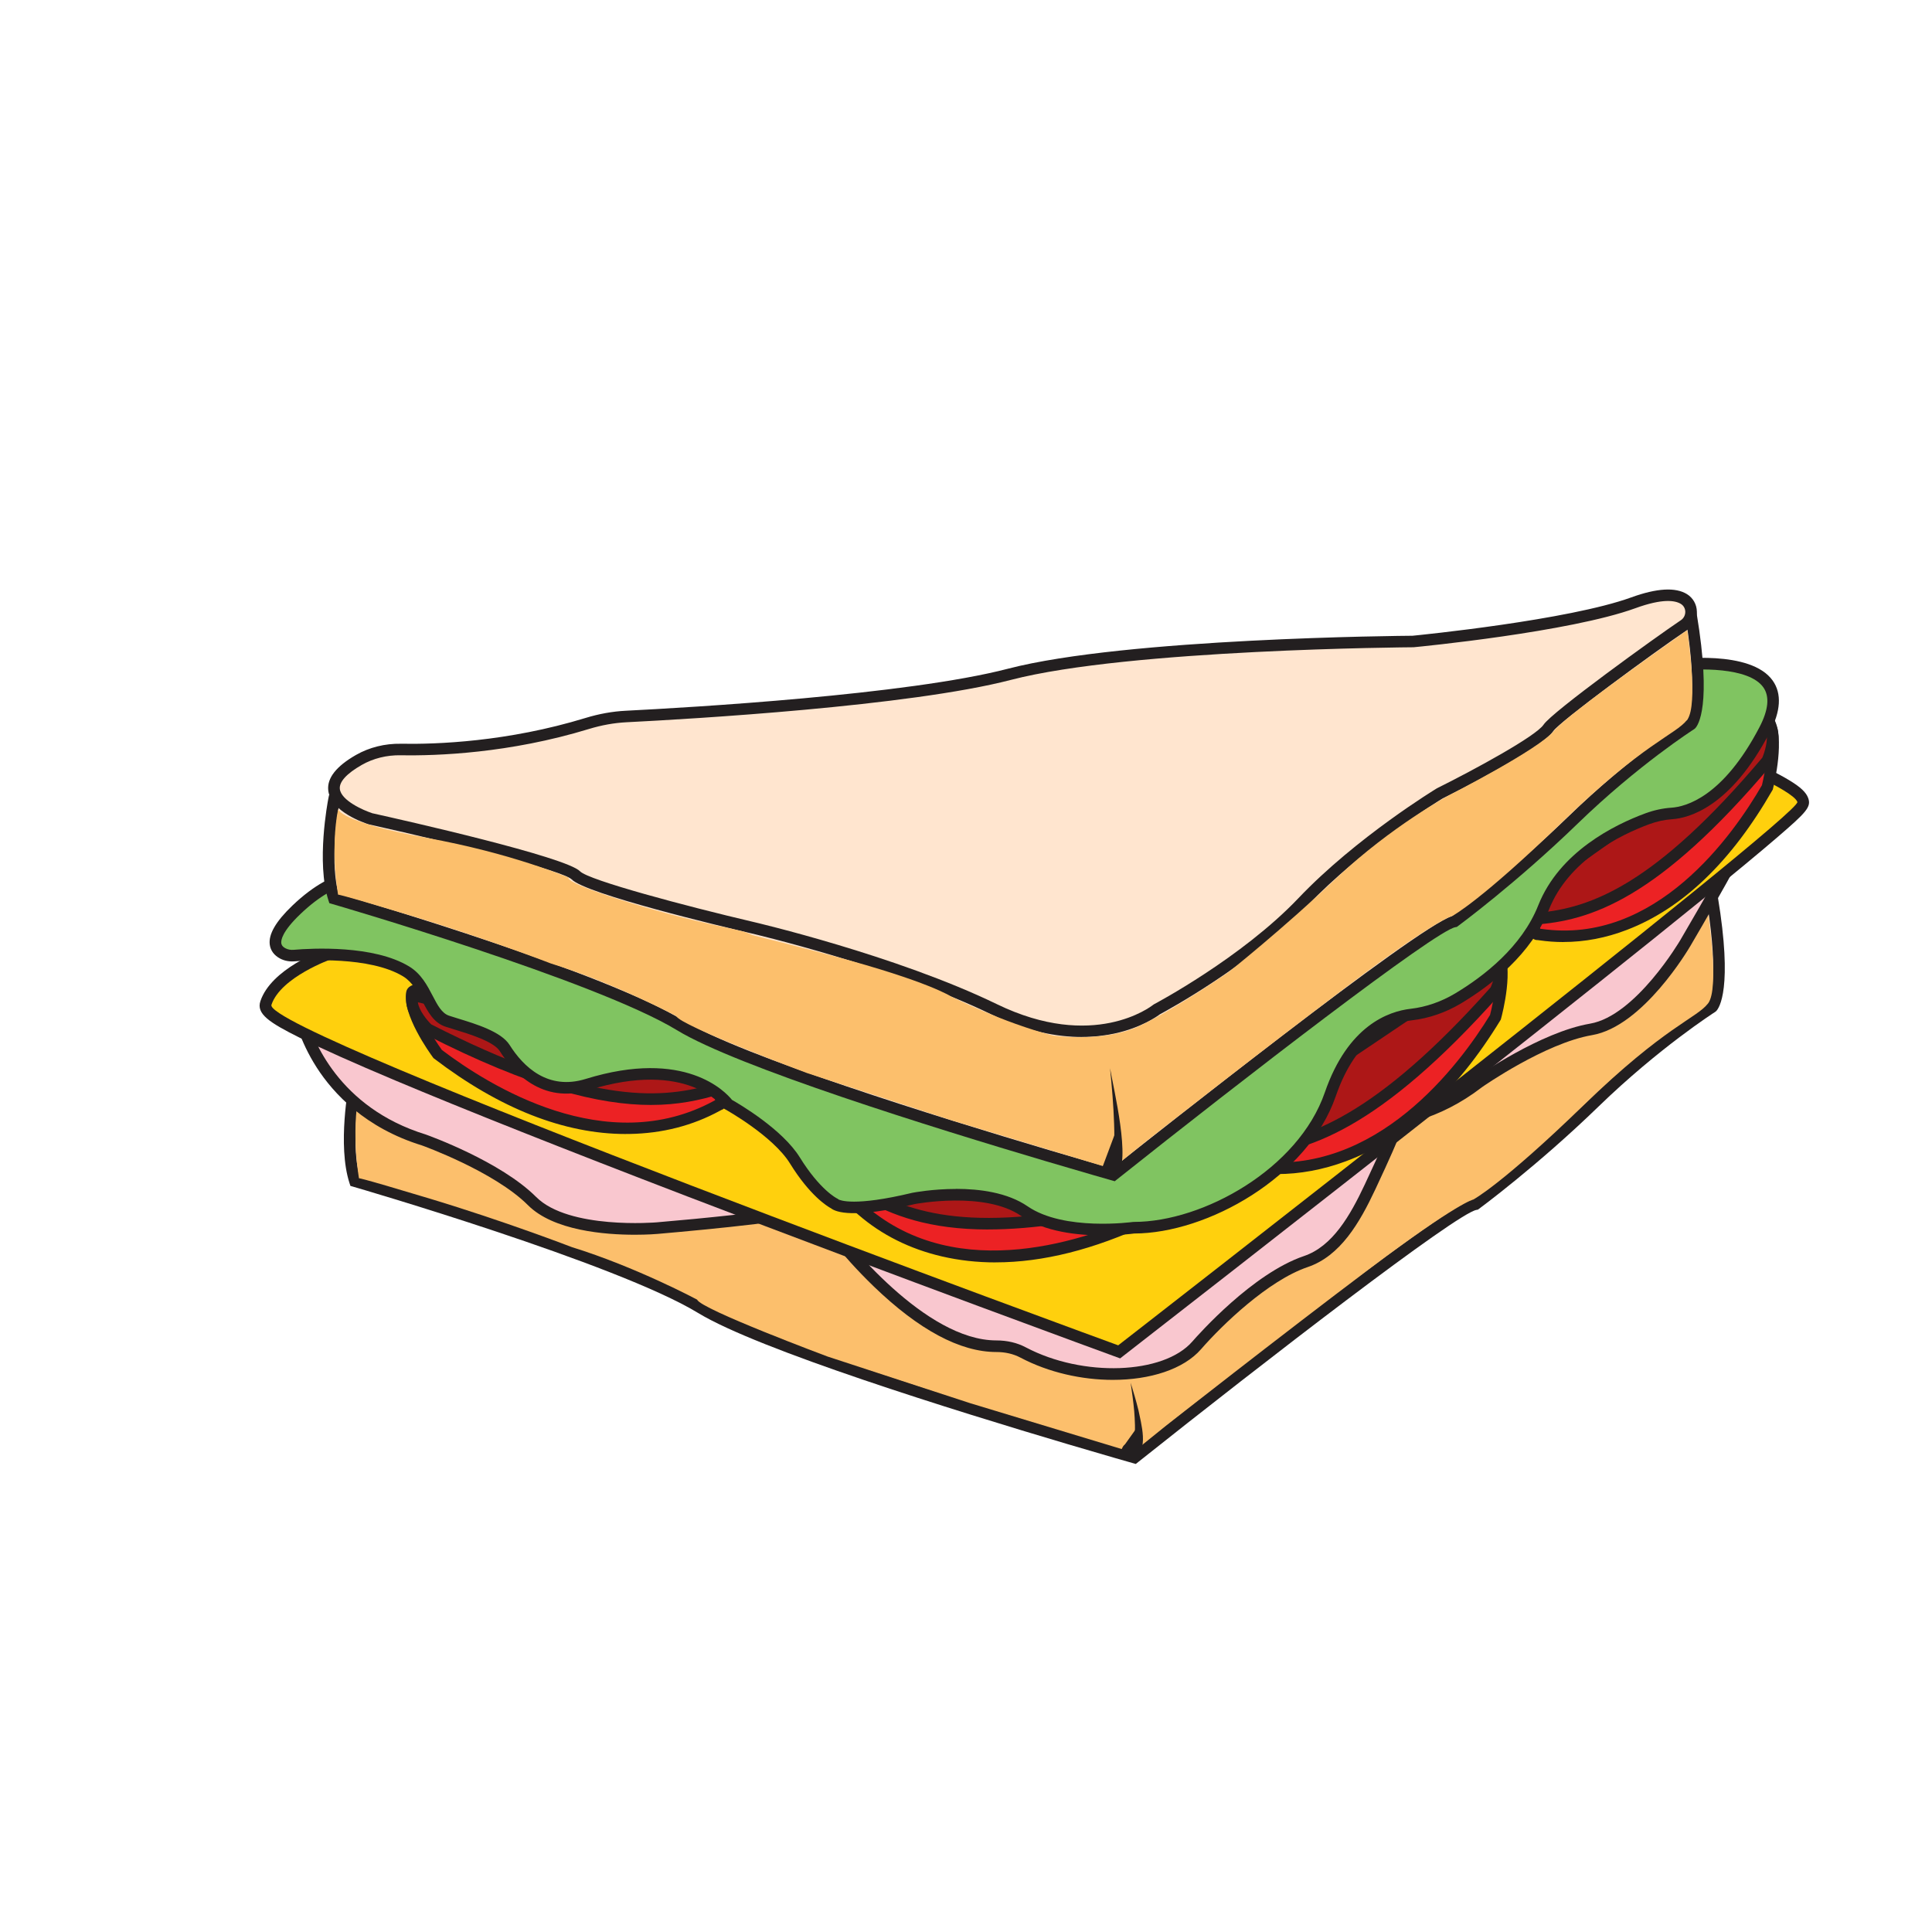 <?xml version="1.0" encoding="UTF-8"?><svg id="Layer_1" xmlns="http://www.w3.org/2000/svg" width="500" height="500" viewBox="0 0 500 500"><defs><style>.cls-1{fill:#ffd00d;}.cls-2{fill:#ec2224;}.cls-3{fill:#231f20;}.cls-4{fill:#f9c7cf;}.cls-5{fill:#ad1717;}.cls-6{fill:#80c461;}.cls-7{fill:#fcbf6c;}.cls-8{fill:#ffe5cf;}.cls-9{fill:#fde5d0;}</style></defs><g id="sandwich"><path class="cls-9" d="M91.87,280.3s-3.09,15.84,0,25.39c0,0,68.12,19.76,89.57,32.82,15.59,9.5,67.77,25.63,95.12,33.74,10.28,3.05,17.05,4.96,17.05,4.96,0,0,80.86-64.34,88.26-65.58,0,0,14.79-10.85,30.82-26.38,16.02-15.53,30.4-24.65,30.4-24.65,0,0,4.02-4.07,0-28.35l-351.22,48.05Z"/><path class="cls-3" d="M293.94,378.87l-.74-.21c-.07-.02-6.9-1.95-17.07-4.97-28.98-8.59-79.92-24.42-95.47-33.9-21.03-12.81-88.53-32.47-89.21-32.66l-.76-.22-.25-.76c-3.17-9.8-.17-25.47-.05-26.13l.21-1.05,353.72-48.39.24,1.44c3.95,23.83.35,28.88-.41,29.65l-.26.21c-.14.09-14.45,9.23-30.16,24.46-15.91,15.43-30.82,26.4-30.97,26.51l-.29.21-.35.06c-5.14.86-55.19,39.5-87.57,65.27l-.6.48ZM93.07,304.47c8.01,2.34,68.76,20.34,89.15,32.75,15.27,9.3,65.93,25.04,94.77,33.59,8.23,2.44,14.27,4.17,16.29,4.75,10.55-8.39,78.64-62.34,87.92-65.3,1.91-1.42,15.73-11.83,30.44-26.08,14.87-14.41,28.52-23.47,30.42-24.7.36-.63,2.88-5.85-.22-25.54l-348.68,47.7c-.59,3.52-2.24,15.13-.09,22.84Z"/><path class="cls-7" d="M92.91,304.97s-2.08-11.58,0-22.14c0,0,.44,3.34,22.89,7.4s36.8,10.32,36.8,10.32c0,0-2.02,1.01,15.93,6.51,17.95,5.5,27.93,6.73,30.51,7.85s-2.29-.58,22.21,5.95,30.29,10.43,30.29,10.43c0,0,13.35,6.73,26.36,10.1,0,0,13.13,2.02,22.66-2.58,9.54-4.6,22.77-13.8,22.77-13.8,0,0,13.91-11.05,28.1-24.49,14.19-13.44,29.11-21.36,29.11-21.36,0,0,23.17-11.89,26.96-16.54s34.54-26.1,34.54-26.1c0,0,3.03,19.3,0,23.17-3.03,3.88-11.08,5.86-32.22,26.36-21.14,20.5-28.51,24.38-28.51,24.38,0,0-3.96.69-26.96,18-23,17.31-52.63,40.57-52.63,40.57l-8.53,6.89-42.12-12.75-36.87-12.06s-32.99-12.32-33.77-14.73c0,0-15.76-8.44-32.47-13.61,0,0-17.11-6.62-36.87-12.58s-18.2-5.2-18.2-5.2Z"/><path class="cls-4" d="M77.59,262.39s4.41,24.1,32.13,32.65c0,0,18.92,6.74,27.99,15.81s32.39,7,32.39,7c0,0,37.06-3.11,37.57-4.92s-98.21-58.05-130.08-50.53Z"/><path class="cls-3" d="M164.28,319.55c-7.74,0-21.03-1.04-27.64-7.65-8.73-8.73-27.24-15.39-27.43-15.46-14.69-4.53-22.92-13.45-27.22-20.13-4.67-7.26-5.84-13.4-5.88-13.66l-.26-1.4,1.39-.33c16.83-3.97,50.67,9.18,76.09,20.9,27.21,12.55,52.84,27.25,55.29,29.83.62.64.61,1.26.49,1.67-.35,1.22-.6,2.11-20.26,4.22-9.24.99-18.54,1.78-18.63,1.79-.29.03-2.6.22-5.94.22ZM79.42,263.55c1.48,5.2,8.11,23.08,30.74,30.05.85.3,19.4,6.98,28.6,16.18,8.47,8.46,30.97,6.58,31.2,6.56,11.94-1,28.71-2.73,34.68-3.93-13.45-8.8-94.99-53.85-125.22-48.86Z"/><path class="cls-4" d="M337.48,287.47s22.21,10.33,45.22-7.36c0,0,16.43-11.55,29.07-13.71s24.43-22.39,24.43-22.39c0,0,18.88-32.04,17.69-33.51s-104.12,46.61-116.41,76.97Z"/><path class="cls-3" d="M353.41,291.96c-.7,0-1.37-.02-2.02-.04-8.63-.38-14.31-2.98-14.55-3.09l-1.29-.6.54-1.32c6.49-16.04,36.77-36.05,61.03-50.02,25.97-14.95,52.78-27.37,56.29-27.89.89-.13,1.38.24,1.65.57.8.99,1.37,1.71-8.26,18.98-4.53,8.12-9.26,16.15-9.31,16.23-.49.84-12.28,20.86-25.47,23.11-12.16,2.08-28.3,13.34-28.46,13.46-11.19,8.61-22.26,10.63-30.14,10.63ZM339.49,286.64c5.1,1.8,23.52,6.71,42.29-7.72.73-.52,16.91-11.8,29.73-14,11.82-2.02,23.27-21.47,23.38-21.67,6.08-10.32,14.36-25,16.83-30.57-14.96,5.89-98.84,46.4-112.24,73.96Z"/><path class="cls-3" d="M292.81,373.96s.13.09.14.13c0,0-.02,0-.02.02-.04-.02-.08.08-.08.06.33-.17.56-1.03.68-1.8.36-2.17.17-4.92,0-7.19-.22-2.46-.57-4.9-.92-7.35.72,2.37,1.44,4.76,2.03,7.17.55,2.9,2.97,11-1.44,11.91-1.48.22-3.62-.98-2.49-2.66.5-.66,1.44-.79,2.1-.29h0Z"/><path class="cls-3" d="M290.42,377.52c-.2,0-.4-.06-.58-.19-.45-.32-.55-.95-.23-1.39l4.36-6.1.35,6.63c.03.55-.4,1.02-.95,1.05-.57.03-1.02-.4-1.05-.95l-.05-.92-1.03,1.45c-.2.27-.5.42-.81.42Z"/><path class="cls-4" d="M212.64,315.21s23.57,33.18,45.22,33.19c2.42,0,4.82.5,6.96,1.63,15.09,7.97,36.87,7.36,44.9-1.87,4.94-5.68,17.2-17.93,28.22-21.67,8.21-2.78,12.96-11.5,16.65-19.35,3.61-7.68,7.49-16.28,7.29-17.28-.37-1.85-124.3,4.11-149.23,25.34Z"/><path class="cls-3" d="M288.01,357.11c-7.99,0-16.59-1.89-23.9-5.75-1.83-.97-3.93-1.46-6.26-1.46-9.38,0-20.07-5.73-31.77-17.02-8.6-8.3-14.43-16.46-14.67-16.8l-.8-1.12,1.05-.89c24.62-20.97,145.43-27.49,150.57-25.7.84.29,1.05.95,1.11,1.21.14.72.34,1.71-7.4,18.21-4.11,8.76-9.08,17.27-17.52,20.13-10.18,3.45-22.12,14.97-27.57,21.23-4.57,5.26-13.27,7.96-22.83,7.96ZM214.7,315.48c4.35,5.76,24.75,31.41,43.15,31.42,2.82,0,5.4.61,7.66,1.81,14.7,7.76,35.63,7.02,43.07-1.53,1.56-1.79,15.58-17.6,28.87-22.11,7.38-2.5,11.94-10.4,15.77-18.56,4.51-9.61,6.19-13.7,6.81-15.42-13.54-.63-119.98,5.32-145.33,24.39ZM360.38,289.91h0Z"/><path class="cls-1" d="M288.86,349.57c-.55-.2-56.03-20.47-110.49-41.36-111.51-42.77-110.38-46.16-109.55-48.64,2.61-7.82,15.9-12.58,16.46-12.78l.12-.04.13-.02c13.49-2.23,330.71-54.62,353.4-54.62.99,0,1.51.09,1.92.32,1.7.97,4.75,2.41,7.99,3.94,11.76,5.56,16.82,8.26,17.71,10.63.54,1.44.79,2.1-27.42,25-14.54,11.8-34.89,28.02-60.49,48.2-43.59,34.36-87.9,68.78-88.34,69.13l-.66.51-.78-.28Z"/><path class="cls-3" d="M438.94,193.61c.63,0,1.03.04,1.18.13,5.56,3.18,23.84,10.62,25.04,13.8,1.19,3.18-175.77,140.63-175.77,140.63,0,0-221.54-80.9-219.14-88.12,2.4-7.21,15.54-11.84,15.54-11.84,0,0,330.33-54.6,353.16-54.6M438.94,190.61c-22.81,0-340.15,52.4-353.65,54.64l-.26.04-.25.09c-1.49.52-14.6,5.35-17.39,13.72-1.08,3.24,2.13,5.46,10.23,9.49,5.58,2.78,13.88,6.49,24.67,11.03,18.11,7.62,43.52,17.71,75.53,29.99,54.48,20.89,109.96,41.17,110.51,41.37l1.56.57,1.31-1.02c.44-.34,44.75-34.77,88.35-69.13,25.61-20.19,45.97-36.41,60.51-48.22,8.65-7.02,15.32-12.54,19.82-16.41,7.65-6.58,8.94-7.94,8.06-10.28-1.06-2.84-5.55-5.35-18.47-11.46-3.21-1.52-6.24-2.95-7.89-3.89-.76-.43-1.61-.52-2.66-.52h0Z"/><path class="cls-2" d="M321.48,293.58s1.12,8.47,2.28,8.31,34.7,8.12,63.25-38.61c0,0,3.41-12.55.46-17.17s-65.99,47.47-65.99,47.47Z"/><path class="cls-3" d="M330.46,303.85c-2.06,0-4.11-.13-6.15-.4-.22-.03-.38-.05-.49-.06-1.89.11-2.5-2.33-3.1-5.3-.43-2.12-.71-4.23-.72-4.32l-.11-.82.64-.53c.15-.12,14.95-12.35,30.36-24.29,31.65-24.53,34.95-24,36.35-23.78.64.1,1.18.44,1.5.95,3.21,5.04.09,17.02-.28,18.37l-.06.21-.11.18c-11.34,18.56-24.8,30.83-39.99,36.48-5.92,2.2-11.9,3.31-17.84,3.31ZM324.43,300.45c.08,0,.17.02.26.03,31.48,4.08,53.02-24.91,60.93-37.8.88-3.34,2.53-11.78.82-15.34-5.37.89-36.15,24.41-63.36,46.86.37,2.5.92,5.21,1.34,6.24Z"/><path class="cls-5" d="M321.13,291.42l1.54,6.5c11.28-.79,30.22-3.21,64.37-41.54,0,0,3.13-6.51.42-9.59l-66.33,44.64Z"/><path class="cls-3" d="M321.5,299.5l-2.07-8.75,68.28-45.95.87.99c3.27,3.72.17,10.48-.2,11.23l-.09.19-.14.16c-31.28,35.12-49.91,40.96-65.38,42.04l-1.27.09ZM322.83,292.08l1,4.24c14.57-1.28,32.32-7.58,61.94-40.78.6-1.34,1.68-4.5,1.15-6.59l-64.09,43.13Z"/><path class="cls-2" d="M185.32,277.26s2.02,8.3.89,8.57-29.4,20.14-72.95-13.06c0,0-7.72-10.46-6.65-15.84,1.07-5.38,78.71,20.32,78.71,20.32Z"/><path class="cls-3" d="M161.99,293.48c-15.95,0-32.64-6.56-49.63-19.51l-.17-.13-.13-.17c-.83-1.13-8.08-11.16-6.92-17.02.12-.59.49-1.1,1.06-1.43,1.23-.72,4.11-2.4,42.5,8.99,18.69,5.54,36.92,11.57,37.1,11.63l.79.26.2.81c.02.09.52,2.15.89,4.28.52,2.99.8,5.51-.97,6.06-.1.05-.24.13-.43.23-7.03,3.84-14.91,5.86-23.41,5.99-.29,0-.58,0-.87,0ZM114.35,271.72c12.04,9.14,42.63,28.36,70.49,13.14.08-.05.16-.09.23-.13.02-1.11-.45-3.85-1.01-6.31-33.49-11.06-70.68-21.83-76.04-20.71-.29,3.94,4.3,11.21,6.33,14ZM185.86,284.38s0,0,0,0c0,0,0,0,0,0Z"/><path class="cls-5" d="M184.86,275.13l.92,6.61c-10.8,3.35-29.33,7.96-75.05-15.39,0,0-5.28-4.94-3.87-8.79l78,17.56Z"/><path class="cls-3" d="M168.45,285.96c-13.19,0-31-4.28-58.39-18.27l-.19-.1-.15-.14c-.61-.57-5.95-5.75-4.26-10.4l.45-1.24,80.3,18.08,1.24,8.9-1.22.38c-5.12,1.59-10.81,2.79-17.78,2.79ZM111.62,265.12c39.63,20.21,58.45,19.64,72.5,15.56l-.6-4.31-75.37-16.97c.27,2.14,2.42,4.69,3.46,5.72Z"/><path class="cls-2" d="M225.23,304.57s-3.73,7.69-2.68,8.19,24.48,25.89,74.06,2.64c0,0,9.76-8.59,9.85-14.08.09-5.48-81.23,3.25-81.23,3.25Z"/><path class="cls-3" d="M257.67,326.71c-4.81,0-9.44-.52-13.91-1.55-8.28-1.92-15.56-5.55-21.62-10.79-.16-.14-.29-.25-.37-.32-1.61-.91-.8-3.32.33-6.13.81-2.01,1.74-3.92,1.77-4l.36-.75.83-.09c.19-.02,19.28-2.06,38.72-3.54,39.92-3.03,42.39-.78,43.44.18.48.44.74,1.01.73,1.62-.1,5.97-9.31,14.25-10.36,15.18l-.16.14-.19.09c-14.12,6.62-27.38,9.95-39.57,9.95ZM223.9,311.92c.06.05.13.11.2.17,24.02,20.76,57.97,8.43,71.67,2.04,2.57-2.3,8.6-8.44,9.14-12.35-4.97-2.22-43.62.44-78.69,4.19-1.07,2.29-2.1,4.86-2.32,5.95ZM223.2,311.41s0,0,0,0c0,0,0,0,0,0Z"/><path class="cls-5" d="M226.13,302.58l-2.3,6.27c9.84,5.56,26.99,13.98,76.6.81,0,0,6.2-3.71,5.64-7.77l-79.95.7Z"/><path class="cls-3" d="M255.76,318.19c-15.37,0-24.89-3.65-32.67-8.04l-1.11-.63,3.09-8.44,82.3-.72.18,1.31c.67,4.9-5.64,8.83-6.36,9.26l-.18.11-.2.05c-19.27,5.11-33.74,7.09-45.05,7.09ZM225.68,308.16c12.87,6.96,31.15,11.49,74.15.1,1.24-.79,3.88-2.83,4.59-4.87l-77.25.67-1.5,4.09Z"/><path class="cls-2" d="M395.71,233.47s1.11,8.46,2.2,8.32,32.81,8.39,59.49-38.01c0,0,3.14-12.5.33-17.14-2.81-4.64-62.02,46.82-62.02,46.82Z"/><path class="cls-3" d="M404.6,243.8c-2.08,0-4.15-.15-6.21-.45-.19-.03-.34-.05-.44-.06-1.81.1-2.42-2.24-3.02-5.32-.42-2.12-.7-4.22-.71-4.31l-.11-.8.61-.53c.14-.12,14.01-12.17,28.47-23.95,29.75-24.23,32.93-23.72,34.29-23.51.66.1,1.19.45,1.52.99,3.05,5.03.18,16.94-.16,18.28l-.05.2-.1.18c-10.6,18.44-23.25,30.59-37.59,36.11-5.47,2.11-11,3.16-16.5,3.16ZM398.62,240.35c.06,0,.13.02.2.03,29.67,4.34,49.79-24.39,57.17-37.17.81-3.32,2.31-11.71.69-15.32-5.17,1.11-33.71,23.9-59.38,46.18.36,2.5.91,5.24,1.31,6.28Z"/><path class="cls-5" d="M395.37,231.31l1.49,6.5c10.64-.69,28.52-2.95,60.52-40.92,0,0,2.92-6.47.34-9.57l-62.35,44Z"/><path class="cls-3" d="M395.68,239.38l-2-8.72,64.31-45.38.89,1.07c3.08,3.71.21,10.4-.13,11.15l-.09.19-.14.16c-29.35,34.82-46.93,40.5-61.57,41.45l-1.27.08ZM397.05,231.95l.98,4.26c13.71-1.17,30.38-7.34,58.06-40.13.56-1.32,1.54-4.43,1.06-6.54l-60.1,42.41Z"/><path class="cls-6" d="M95.1,227.29s-7.12-2.6-18.38,8.16c-7.64,7.3-5.62,10.19-3.52,11.3.91.48,1.94.64,2.97.55,4.08-.35,20.05-1.3,28.94,4.1,5.57,3.39,5.77,11.25,10.62,12.87,4,1.34,12.63,3.38,14.88,6.95,3.5,5.53,10.41,12.83,21.41,9.43,26.89-8.32,36.41,5.15,36.41,5.15,0,0,12.61,6.96,17.28,14.51,5.58,9.02,10.21,11.17,10.21,11.17,0,0,2.57,2.98,20.52-1.34,0,0,18.6-3.62,28.64,3.29,10.03,6.91,28.34,4.3,28.34,4.3,18.96.02,43.94-14.47,50.85-34.51,5.69-16.49,15.52-20.04,21-20.66,4.27-.49,8.38-1.95,12.07-4.16,7.34-4.39,17.66-12.25,22.14-23.55,5.34-13.46,19.53-20.26,26.82-22.95,2.05-.76,4.18-1.23,6.36-1.38,4.12-.28,14.26-3,23.98-21.6,11.24-21.5-23.53-16.7-23.53-16.7l-145.16,120.78-192.88-65.7Z"/><path class="cls-3" d="M285.35,319.72c-6.37,0-15.07-.9-21.11-5.06-9.4-6.47-27.32-3.08-27.5-3.05-15.83,3.81-20.39,2.1-21.66,1.11-1.03-.56-5.5-3.31-10.64-11.63-4.41-7.12-16.6-13.92-16.73-13.98l-.3-.17-.2-.28c-.37-.5-9.35-12.43-34.75-4.58-12.2,3.78-19.73-4.68-23.12-10.06-1.58-2.49-7.91-4.42-11.69-5.58-.9-.27-1.71-.52-2.4-.75-3.03-1.01-4.51-3.86-5.95-6.6-1.27-2.44-2.59-4.96-4.98-6.41-8.63-5.24-24.87-4.16-28.04-3.89-1.37.11-2.68-.13-3.79-.72-1.53-.81-2.45-2.04-2.67-3.56-.38-2.7,1.54-6.02,5.85-10.15,11.59-11.08,19.33-8.7,19.91-8.5l192.07,65.43,144.84-120.51.42-.06c.82-.11,20.17-2.68,25.88,5.44,2.36,3.36,2.09,7.88-.82,13.45-10.13,19.38-21.01,22.12-25.21,22.4-1.99.13-3.99.57-5.94,1.29-7.52,2.78-20.89,9.34-25.95,22.1-4.58,11.54-14.91,19.57-22.76,24.28-3.94,2.36-8.33,3.87-12.67,4.37-5.04.58-14.31,3.89-19.75,19.66-7.21,20.92-33.25,35.49-52.17,35.52-.68.09-3.91.5-8.18.5ZM247.42,307.68c6.05,0,13.3.92,18.52,4.51,9.44,6.5,27.1,4.07,27.28,4.05h.21s.03-.01.04-.01c17.91,0,42.57-13.74,49.39-33.5,5.97-17.32,16.5-21.01,22.25-21.66,3.93-.45,7.89-1.82,11.47-3.96,7.46-4.47,17.25-12.06,21.52-22.81,5.49-13.84,19.71-20.85,27.7-23.8,2.23-.82,4.51-1.32,6.78-1.47,3.7-.25,13.33-2.77,22.75-20.8,2.35-4.49,2.69-7.96,1.03-10.33-3.77-5.36-17.2-4.92-22.6-4.25l-145.47,121.04-.8-.27-192.89-65.7c-.19-.06-6.65-1.92-16.85,7.83-4.79,4.57-5.06,6.81-4.95,7.56.03.2.11.81,1.1,1.32.61.32,1.35.45,2.14.38,4.68-.4,20.66-1.27,29.85,4.31,3.11,1.89,4.69,4.92,6.08,7.59,1.26,2.42,2.36,4.52,4.24,5.15.66.22,1.45.46,2.32.73,4.72,1.44,11.18,3.41,13.35,6.84,3.59,5.68,9.92,11.82,19.7,8.8,25.73-7.96,36.22,3.37,37.86,5.42,1.95,1.11,13.06,7.63,17.55,14.88,5.21,8.42,9.54,10.58,9.58,10.6l.28.14.12.13c.39.22,4.1,1.91,19.13-1.7.42-.08,5.27-1,11.32-1ZM217.03,310.47l.03.03s-.02-.02-.03-.03Z"/><path class="cls-9" d="M86.42,207.14s-3.09,15.84,0,25.39c0,0,68.12,19.76,89.57,32.82,15.59,9.5,67.77,25.63,95.12,33.74,10.28,3.05,17.05,4.96,17.05,4.96,0,0,80.86-64.34,88.26-65.58,0,0,14.79-10.85,30.82-26.38,16.02-15.53,30.4-24.65,30.4-24.65,0,0,4.02-4.07,0-28.35l-351.22,48.05Z"/><path class="cls-3" d="M288.49,305.7l-.74-.21c-.07-.02-6.9-1.95-17.07-4.97-28.98-8.59-79.91-24.42-95.47-33.9-21.03-12.81-88.53-32.47-89.21-32.66l-.76-.22-.25-.76c-3.17-9.8-.17-25.47-.05-26.13l.21-1.05,353.72-48.39.24,1.44c3.95,23.83.35,28.88-.41,29.65l-.26.21c-.14.09-14.45,9.23-30.16,24.46-15.91,15.42-30.82,26.4-30.97,26.51l-.29.21-.35.06c-5.15.86-55.19,39.5-87.57,65.27l-.6.48ZM87.62,231.31c8.01,2.34,68.76,20.34,89.15,32.75,15.27,9.3,65.93,25.04,94.77,33.59,8.23,2.44,14.27,4.17,16.29,4.75,10.55-8.39,78.64-62.34,87.92-65.3,1.91-1.42,15.73-11.83,30.44-26.08,14.87-14.41,28.52-23.47,30.42-24.7.36-.63,2.88-5.85-.22-25.54l-348.68,47.7c-.59,3.52-2.24,15.13-.09,22.83Z"/><path class="cls-8" d="M95.84,211.89s-19.05-6.03-2.97-15.22c3.3-1.88,7.07-2.77,10.86-2.7,8.56.15,27.51-.4,48.24-6.74,3.27-1,6.63-1.63,10.04-1.8,17.36-.88,73.13-4.14,99.25-10.93,31.15-8.09,104.39-8.48,104.39-8.48,0,0,40.08-3.85,57.04-10.02,7.17-2.61,11.03-2.25,13.1-.97,2.46,1.52,2.44,5.12.04,6.73-8,5.37-33.27,23.84-35.12,26.62-2.95,4.44-28.14,16.96-28.14,16.96,0,0-20.43,12.33-35.46,28.14-15.03,15.8-37.77,27.75-37.77,27.75,0,0-15.8,12.72-42.01,0s-62.83-21.2-62.83-21.2c0,0-41.95-9.82-45.48-13.49s-53.19-14.65-53.19-14.65Z"/><path class="cls-3" d="M279.94,268.37c-6.27,0-14.15-1.37-23.26-5.79-25.75-12.5-62.14-21-62.51-21.09-7.08-1.66-42.57-10.11-46.22-13.91-2.2-2.17-28.66-8.94-52.43-14.22l-.13-.03c-1.01-.32-9.85-3.27-10.44-8.8-.34-3.16,2.08-6.23,7.18-9.15,3.45-1.97,7.49-2.97,11.63-2.9,9.17.17,27.55-.49,47.77-6.67,3.49-1.07,6.99-1.7,10.41-1.87,16.63-.84,72.9-4.11,98.94-10.88,30.56-7.94,102.05-8.51,104.69-8.53,1.85-.18,40.34-4.02,56.61-9.93,6.59-2.39,11.43-2.68,14.41-.84,1.56.97,2.52,2.65,2.56,4.51.04,1.91-.88,3.68-2.46,4.74-8.82,5.92-33.12,23.81-34.7,26.2-3.07,4.61-25.78,16.01-28.66,17.44-1.14.69-20.74,12.77-35.1,27.86-14.46,15.21-36.23,27.01-38.04,27.98-.75.57-4.8,3.46-11.67,4.97-2.36.52-5.23.9-8.55.9ZM96.24,210.44c8.53,1.89,50.28,11.32,53.88,15.06,2.22,2.31,27.5,9.03,44.74,13.07.36.08,37.08,8.66,63.14,21.31,24.96,12.11,39.8.67,40.42.18l.24-.16c.23-.12,22.7-12.02,37.38-27.46,15-15.77,35.57-28.26,35.77-28.39l.11-.06c9.6-4.77,25.57-13.45,27.56-16.45,2.19-3.3,28.9-22.58,35.53-27.03.73-.49,1.15-1.31,1.14-2.19-.02-.85-.43-1.58-1.13-2.02-1.48-.92-4.73-1.47-11.8,1.11-16.94,6.16-55.77,9.95-57.41,10.1h-.14c-.73.01-73.4.48-104.02,8.44-26.32,6.84-82.85,10.13-99.55,10.97-3.17.16-6.43.75-9.68,1.74-20.61,6.3-39.37,6.97-48.7,6.8-3.63-.06-7.11.8-10.09,2.5-3.91,2.23-5.88,4.38-5.68,6.22.32,3.01,6.18,5.56,8.3,6.24Z"/><path class="cls-7" d="M87.5,231.57s-2.08-11.58,0-22.14c0,0,.44,3.34,22.89,7.4s36.8,10.32,36.8,10.32c0,0-2.02,1.01,15.93,6.51,17.95,5.5,27.93,6.73,30.51,7.85s-2.29-.58,22.21,5.95,30.29,10.43,30.29,10.43c0,0,13.35,6.73,26.36,10.1,0,0,13.13,2.02,22.66-2.58,9.54-4.6,22.77-13.8,22.77-13.8,0,0,13.91-11.05,28.1-24.49s29.11-21.36,29.11-21.36c0,0,23.17-11.89,26.96-16.54s34.54-26.1,34.54-26.1c0,0,3.03,19.3,0,23.17-3.03,3.88-11.08,5.86-32.22,26.36-21.14,20.5-28.51,24.38-28.51,24.38,0,0-3.96.69-26.96,18-23,17.31-52.63,40.57-52.63,40.57l-8.53,6.89-42.12-12.75-36.87-12.06s-32.99-12.32-33.77-14.73c0,0-15.76-8.44-32.47-13.61,0,0-17.11-6.62-36.87-12.58s-18.2-5.2-18.2-5.2Z"/><path class="cls-3" d="M287.7,301.76s.14.13.05.1c-.05-.04-.43.05-.46.13.72-.99.78-2.68.95-4.08.19-2.32.17-4.72.09-7.1-.16-4.78-.57-9.57-1.05-14.36.88,5.22,5.55,24.34,1.75,27.75-1.06.93-2.71.52-3.59-.46-1.27-1.51.94-3.44,2.26-1.97h0Z"/><path class="cls-3" d="M285.92,304.29c-.12,0-.24-.02-.35-.06-.52-.19-.78-.77-.59-1.29l3.94-10.52.3,10.85c.01.55-.42,1.01-.97,1.03h-.03c-.54,0-.98-.43-1-.97l-.02-.6-.35.92c-.15.4-.53.65-.94.65Z"/></g></svg>